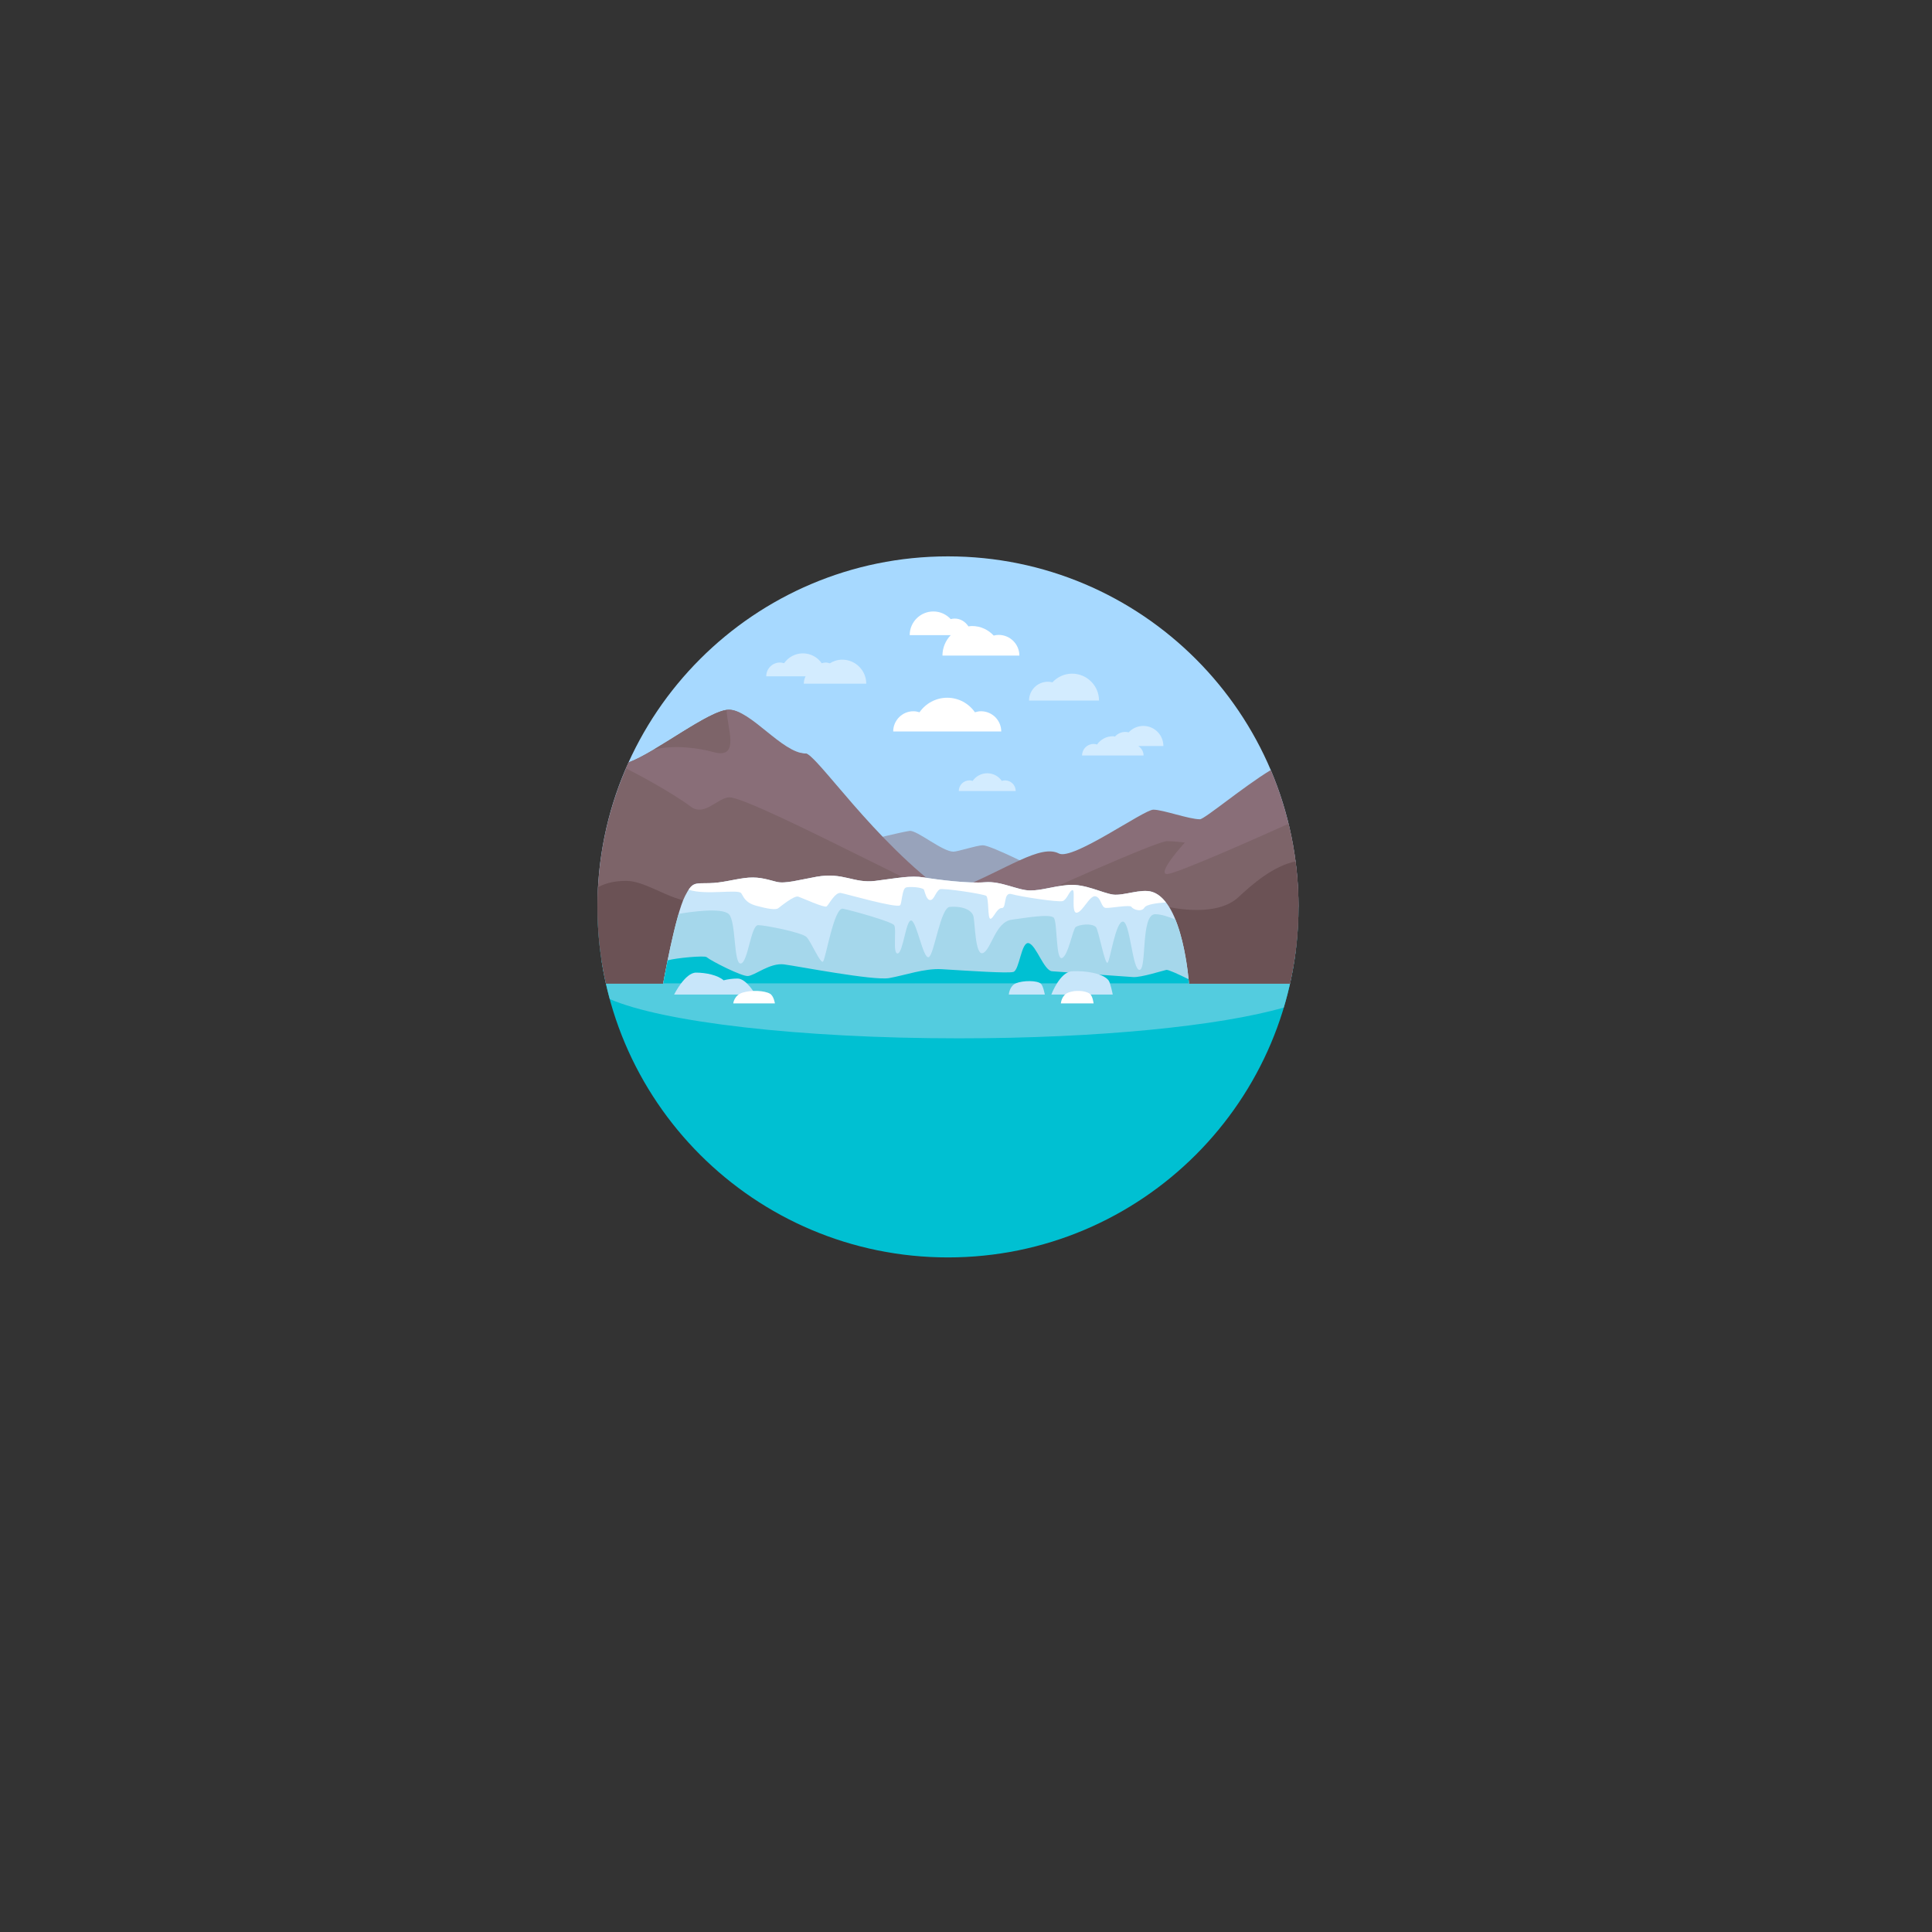 <?xml version="1.0" encoding="UTF-8" standalone="no"?>
<!-- Created with Inkscape (http://www.inkscape.org/) -->

<svg
   width="16"
   height="16"
   viewBox="0 0 4.233 4.233"
   version="1.1"
   id="svg1"
   xml:space="preserve"
   inkscape:version="1.3 (0e150ed6c4, 2023-07-21)"
   sodipodi:docname="650a_glacier.svg"
   xmlns:inkscape="http://www.inkscape.org/namespaces/inkscape"
   xmlns:sodipodi="http://sodipodi.sourceforge.net/DTD/sodipodi-0.dtd"
   xmlns="http://www.w3.org/2000/svg"
   xmlns:svg="http://www.w3.org/2000/svg"><rect x="0" y="0" width="4.233" height="4.233" fill="#333333" stroke="none"/><sodipodi:namedview
     id="namedview1"
     pagecolor="#ffffff"
     bordercolor="#666666"
     borderopacity="1.0"
     inkscape:showpageshadow="2"
     inkscape:pageopacity="0.0"
     inkscape:pagecheckerboard="0"
     inkscape:deskcolor="#d1d1d1"
     inkscape:document-units="mm"
     inkscape:zoom="45.254834"
     inkscape:cx="13.04833"
     inkscape:cy="14.374155"
     inkscape:window-width="2880"
     inkscape:window-height="1514"
     inkscape:window-x="2871"
     inkscape:window-y="-11"
     inkscape:window-maximized="1"
     inkscape:current-layer="layer1" /><defs
     id="defs1" /><g
     inkscape:label="Warstwa 1"
     inkscape:groupmode="layer"
     id="layer1"><g
       id="g30"
       transform="matrix(0.003,0,0,0.003,1.309,1.219)"><path
         style="fill:#a7d9ff"
         d="M 256,0 C 114.615,0 0,114.615 0,256 H 512 C 512,114.615 397.385,0 256,0 Z"
         id="path1" /><path
         style="fill:#98a3bb"
         d="M 327.667,232.333 C 324.667,229.666 287.334,211 281.5,211 c -4.5,0 -18.333,4.667 -21.5,4.667 -8.11,0 -26.667,-15.833 -32,-15.167 -5.333,0.666 -31,7 -31,7 l 2.333,35.167 H 316 Z"
         id="path2" /><path
         style="fill:#00c0d2"
         d="M 256,512 C 397.385,512 512,397.385 512,256 H 0 c 0,141.385 114.615,256 256,256 z"
         id="path3" /><path
         style="fill:#53ccdf"
         d="M 9.013,323.337 C 47.502,340.074 147.129,352 264,352 c 101.887,0 190.635,-9.068 237.231,-22.481 3.907,-13.05 6.771,-26.541 8.562,-40.375 C 466.137,274.279 372.502,264 264,264 140.443,264 36.196,277.331 3.056,295.583 c 1.465,9.438 3.491,18.687 5.957,27.754 z"
         id="path4" /><path
         style="fill:#896e78"
         d="m 406,185 c -7,0 -58.878,37.248 -69,32 -13.5,-7 -38,11.5 -74,26 l 1,69 H 505.781 C 509.807,293.968 512,275.245 512,256 512,220.539 504.783,186.766 491.75,156.059 472,168 443.34,192 440,192 c -8,0 -27,-7 -34,-7 z"
         id="path5" /><path
         style="fill:#7d6469"
         d="M 504.69,195.302 C 483.447,204.866 422.592,232 416,232 c -8,0 13,-23 13,-23 0,0 -8,-1 -13,-1 -8,0 -96,40 -96,40 v 64 h 185.781 c 4.026,-18.032 6.219,-36.755 6.219,-56 0,-20.922 -2.572,-41.234 -7.31,-60.698 z"
         id="path6" /><path
         style="fill:#6b5255"
         d="m 505.781,312 c 4.026,-18.032 6.219,-36.755 6.219,-56 0,-11.271 -0.804,-22.346 -2.232,-33.225 -16.436,3.511 -31.328,16.53 -41.768,26.225 -13.023,12.094 -38.066,10.307 -56,5.978 V 312 Z"
         id="path7" /><path
         style="fill:#7d6469"
         d="M 152,144 C 127,143.833 112,112 96,112 81.851,112 42.716,143.232 22.777,150.47 8.189,182.657 0,218.362 0,256 c 0,19.245 2.192,37.968 6.218,56 H 232 c 0,0 20.33,-54.064 6.5,-65.5 C 186.5,203.5 160,144.053 152,144 Z"
         id="path8" /><path
         style="fill:#6b5255"
         d="M 21,237 C 12.992,237 6.337,238.382 0.407,241.648 0.143,246.399 0,251.182 0,256 c 0,19.245 2.192,37.968 6.218,56 H 77.385 L 81,252 C 59,257 38.263,237 21,237 Z"
         id="path9" /><path
         style="fill:#896e78"
         d="m 152,144 c -17.167,-0.333 -40,-32 -56,-32 -14.149,0 -53.284,31.232 -73.223,38.47 -0.661,1.458 -1.345,2.904 -1.979,4.376 19.073,9.508 39.722,22.086 47.201,27.82 10,7.667 19.333,-6 28,-6.667 15.953,-1.227 195.588,96.467 160,71 C 201.5,208 159.998,144.155 152,144 Z"
         id="path10" /><path
         style="fill:#7d6469"
         d="m 85,143 c 19.529,5.326 9.576,-18.14 9.355,-30.78 C 83.17,113.702 60.371,129.704 41.341,140.993 57,137.5 74,140 85,143 Z"
         id="path11" /><path
         style="fill:#c8e6fa"
         d="m 48,312 h 384 c 0,0 -4,-60 -27,-67 -8.174,-2.488 -20.758,3.032 -28.5,2 -7.5,-1 -20.5,-8 -32.5,-7 -12,1 -19,4 -28,4 -9,0 -21,-7 -33,-6 -12,1 -34.5,-1.833 -44.5,-3.5 -9.715,-1.619 -19.5,0.5 -35.5,2.5 -16,2 -23.333,-6.5 -43,-3 -12.668,2.254 -23,5.333 -29.333,3.667 -8.406,-2.212 -14,-4 -23.667,-2.667 -8.464,1.167 -16.5,3.5 -25.333,3.667 -11.043,0.208 -12.333,-1 -17.667,9.333 -7.159,13.87 -16,64 -16,64 z"
         id="path12" /><path
         style="fill:#a5d7eb"
         d="M 59.272,261.108 C 53.46,281.099 48,312 48,312 h 384 c 0,0 -1.83,-26.934 -9.945,-46.82 -5.232,-2.132 -10.69,-3.847 -14.721,-3.847 -10.668,0 -6,40 -11.334,40.667 -5.334,0.667 -6.916,-35.25 -12.25,-35.25 -5.334,0 -9.084,27.25 -11.084,29.917 -2,2.667 -6.666,-24.167 -8.666,-26 -3.345,-3.066 -12.25,-1.667 -14.667,0 -2.196,1.514 -5.333,20.667 -10,22.667 -4.667,2 -3.333,-26 -6,-29.333 -2.667,-3.333 -22.5,0.333 -30.667,1.333 -11.929,1.46 -15,21.667 -21,24.334 -6,2.667 -5.833,-23.167 -7.167,-27.167 -1.334,-4 -7.171,-7.231 -17.167,-6.5 C 250.5,256.5 246,290.667 242,292.667 c -4,2 -8.667,-25.333 -12.667,-26.667 -4,-1.333 -6,23.333 -10,24 -4,0.667 -0.667,-18 -2.667,-20.667 -2,-2.667 -30.667,-10.667 -37.333,-12 -6.666,-1.333 -12.666,37.334 -14.666,38.667 -2,1.333 -8.667,-14.667 -12,-18 -3.333,-3.333 -30,-8.667 -35.333,-8.667 -5.333,0 -7.333,27.333 -12.667,28 -5.333,0.667 -3.333,-30.667 -8.667,-36 -5.064,-5.064 -28.131,-1.717 -36.728,-0.225 z"
         id="path13" /><path
         style="fill:#00c0d2"
         d="m 48,312 h 384 c 0,0 -0.084,-1.196 -0.279,-3.193 -6.848,-3.368 -14.835,-7.084 -16.221,-6.807 -2.5,0.5 -18.41,5.627 -24.25,5.25 C 383.5,306.75 338,303.5 332,303 c -6,-0.5 -11.5,-19 -17,-20.5 -5.5,-1.5 -6.75,19.75 -11.25,21 -4.088,1.136 -31.5,-0.75 -52.25,-2 -12.724,-0.767 -27,4.5 -38.5,6.5 -11.5,2 -66.5,-8.667 -76.667,-10 -10.352,-1.358 -21.333,8.167 -26.5,8.5 -4.503,0.291 -26.5,-10.833 -30.167,-13.833 -1.504,-1.231 -21.597,0.528 -28.411,2.378 C 49.282,304.758 48,312 48,312 Z"
         id="path14" /><path
         style="fill:#ffffff"
         d="M 66.633,243.447 C 79,247.667 102.667,242.833 105,246 c 1.681,2.281 2.5,6.833 11,9.167 8.5,2.334 14.167,3.167 16,1.833 1.833,-1.333 11.667,-9.5 14.667,-8.5 3,1 19,8.333 20.667,7.167 1.667,-1.167 6.167,-10.667 10.5,-9.833 4.333,0.833 40.167,11.167 43.167,9 1.282,-0.926 1.393,-11.312 4,-12.833 2,-1.167 12.833,-0.333 13.5,1.5 0.667,1.833 1.812,7.5 4.5,7.5 3,0 3.833,-5.986 7,-7.833 2,-1.167 32.626,3.459 34,4.833 2,2 0.833,16.667 3,16.667 2.167,0 4.667,-8 8.333,-7.833 3.667,0.167 0.833,-12 7.167,-10.167 6.334,1.833 34,6.083 37.25,5.083 3.25,-1 5,-8 7.25,-8 2.25,0 -1.25,16.75 3,16.5 4.25,-0.25 9.5,-13 13.75,-12 4.25,1 4,8.25 7.5,8.5 3.5,0.25 17.749,-2.501 18.749,-0.751 1,1.75 7.25,4.25 9.5,0.5 1.471,-2.451 9.929,-3.396 15.654,-3.764 -2.894,-3.722 -6.229,-6.541 -10.154,-7.736 -8.174,-2.488 -20.758,3.032 -28.5,2 -7.5,-1 -20.5,-8 -32.5,-7 -12,1 -19,4 -28,4 -9,0 -21,-7 -33,-6 -12,1 -34.5,-1.833 -44.5,-3.5 -9.715,-1.619 -19.5,0.5 -35.5,2.5 -16,2 -23.333,-6.5 -43,-3 -12.668,2.254 -23,5.333 -29.333,3.667 -8.406,-2.212 -14,-4 -23.667,-2.667 -8.464,1.167 -16.5,3.5 -25.333,3.667 -8.985,0.169 -11.531,-0.492 -15.034,4.78 z"
         id="path15" /><g
         id="g17">&#10;	<path
   style="fill:#c8e6fa"
   d="M 376.333,320 H 331.5 c 0,0 6.21,-16.567 15.167,-17 10.333,-0.5 22.596,1.591 26.584,6.632 1.457,1.842 3.082,10.368 3.082,10.368 z"
   id="path16" />&#10;	<path
   style="fill:#c8e6fa"
   d="m 326.75,320 h -26.312 c 0,0 0.426,-6.296 5.312,-8.25 5.221,-2.088 15.213,-2.141 18.076,0.315 1.674,1.435 2.924,7.935 2.924,7.935 z"
   id="path17" />&#10;</g><path
         style="fill:#ffffff"
         d="m 362.353,326.5 h -23.915 c 0,0 0.426,-5.921 5.312,-7.875 5.221,-2.088 12.692,-1.459 15.75,0.75 2.25,1.625 2.853,7.125 2.853,7.125 z"
         id="path18" /><path
         style="fill:#c8e6fa"
         d="m 102.333,308.333 c -3.317,0 -6.99,0.43 -10.178,1.285 C 87.98,305.879 79.294,304 72,304 c -8,0 -16,16 -16,16 h 59.333 c 0,0 -6.5,-11.667 -13,-11.667 z"
         id="path19" /><path
         style="fill:#ffffff"
         d="M 129.603,326.5 H 99.188 c 0,0 0.542,-5.921 6.756,-7.875 6.64,-2.088 16.141,-1.459 20.031,0.75 2.861,1.625 3.628,7.125 3.628,7.125 z"
         id="path20" /><g
         style="opacity:0.5"
         id="g21">&#10;	<path
   style="fill:#ffffff"
   d="m 315.211,105.318 c 0,-7.598 6.16,-13.758 13.758,-13.758 1.147,0 2.243,0.181 3.308,0.446 3.59,-3.877 8.68,-6.342 14.381,-6.342 10.855,0 19.655,8.8 19.655,19.655 z"
   id="path21" />&#10;</g><g
         id="g23">&#10;	<path
   style="fill:#ffffff"
   d="m 308.147,72.484 c 0,-8.354 -6.772,-15.126 -15.125,-15.126 -1.261,0 -2.467,0.199 -3.637,0.49 -3.947,-4.262 -9.543,-6.972 -15.81,-6.972 -0.906,0 -1.767,0.158 -2.644,0.267 -2.151,-3.36 -5.739,-5.717 -10.025,-5.717 -1.009,0 -1.974,0.16 -2.911,0.393 -3.159,-3.412 -7.638,-5.581 -12.655,-5.581 -9.551,0 -17.295,7.744 -17.295,17.295 h 29.98 c -3.735,3.884 -6.058,9.137 -6.058,14.951 0,0 56.18,0 56.18,0 z"
   id="path22" />&#10;	<path
   style="fill:#ffffff"
   d="m 280.109,113.116 c -1.552,0 -3.019,0.306 -4.425,0.749 -4.454,-6.402 -11.842,-10.612 -20.232,-10.612 -8.39,0 -15.778,4.209 -20.232,10.612 -1.406,-0.443 -2.873,-0.749 -4.425,-0.749 -8.171,0 -14.794,6.624 -14.794,14.794 h 78.903 c -10e-4,-8.17 -6.624,-14.794 -14.795,-14.794 z"
   id="path23" />&#10;</g><g
         style="opacity:0.5"
         id="g24">&#10;	<path
   style="fill:#ffffff"
   d="m 297.665,163.605 c -0.818,0 -1.591,0.161 -2.331,0.395 -2.346,-3.373 -6.239,-5.591 -10.659,-5.591 -4.42,0 -8.313,2.218 -10.659,5.591 -0.741,-0.234 -1.514,-0.395 -2.331,-0.395 -4.305,0 -7.794,3.49 -7.794,7.794 h 41.57 c -0.002,-4.304 -3.492,-7.794 -7.796,-7.794 z"
   id="path24" />&#10;</g><g
         style="opacity:0.5"
         id="g25">&#10;	<path
   style="fill:#ffffff"
   d="m 196.313,92.984 c 0,-9.687 -7.853,-17.54 -17.539,-17.54 -3.356,0 -6.429,1.026 -9.083,2.671 -0.932,-0.285 -1.865,-0.583 -2.89,-0.583 -1.054,0 -2.05,0.208 -3.004,0.508 -3.023,-4.347 -8.04,-7.205 -13.736,-7.205 -5.697,0 -10.712,2.858 -13.736,7.205 -0.955,-0.301 -1.951,-0.508 -3.004,-0.508 -5.547,0 -10.044,4.497 -10.044,10.044 h 28.741 c -0.81,1.638 -1.306,3.457 -1.306,5.407 h 45.601 z"
   id="path25" />&#10;</g><g
         style="opacity:0.5"
         id="g26">&#10;	<path
   style="fill:#ffffff"
   d="m 394.938,138.484 h 18.376 c 0,-8.094 -6.562,-14.655 -14.655,-14.655 -4.25,0 -8.045,1.838 -10.722,4.729 -0.794,-0.197 -1.612,-0.333 -2.467,-0.333 -2.983,0 -5.612,1.318 -7.487,3.35 -0.531,-0.062 -1.039,-0.198 -1.588,-0.198 -4.775,0 -8.979,2.396 -11.514,6.039 -0.8,-0.252 -1.635,-0.426 -2.519,-0.426 -4.65,0 -8.419,3.769 -8.419,8.419 h 44.903 c 0,-2.951 -1.61,-5.422 -3.908,-6.925 z"
   id="path26" />&#10;</g></g></g></svg>
